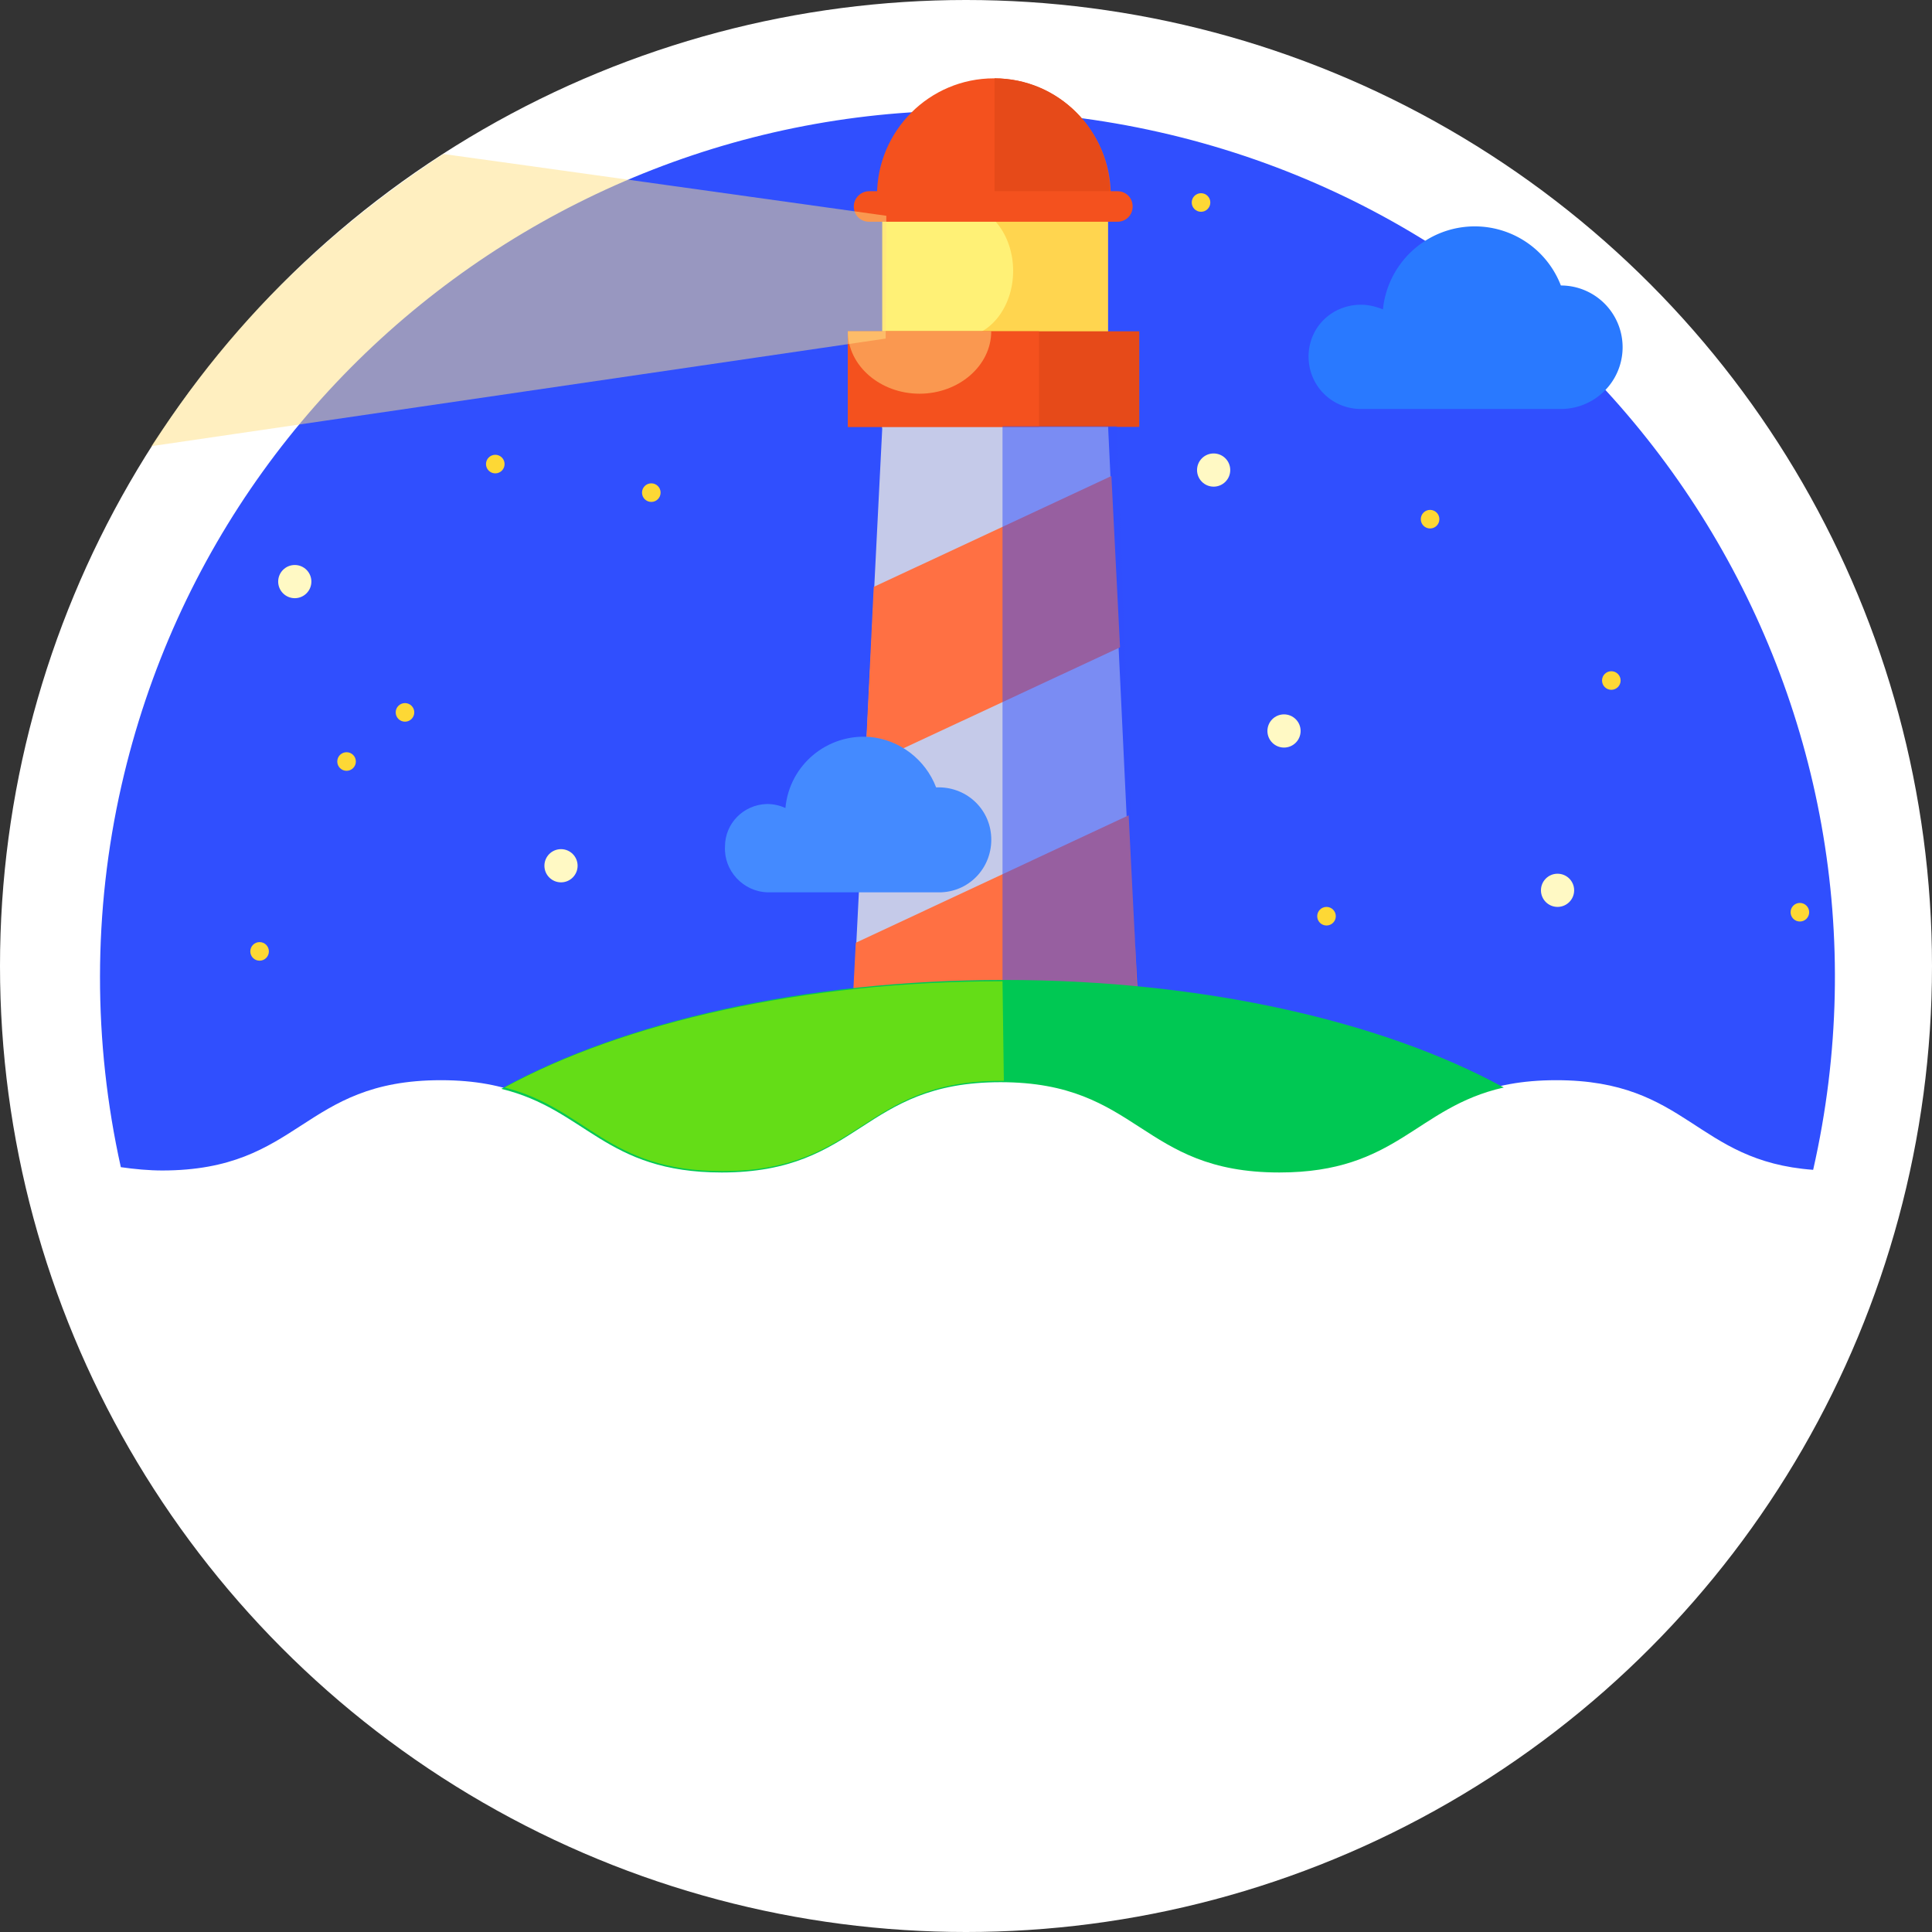 <svg id="Layer_1" xmlns="http://www.w3.org/2000/svg" viewBox="0 0 291 291"><rect x="0" y="0" width="291" height="291" fill="#333333" stroke="none"/><style>.st0{fill:#fff}.st1{fill:#304ffe}.st2{fill:#2979ff}.st3{fill:#ffd54f}.st4{fill:#fff176}.st5{fill:#f4511e}.st6{fill:#e64a19}.st7{fill:#c5cae9}.st8{fill:none}.st9{fill:#ff7043}.st10{opacity:.5;fill:#ffe082;enable-background:new}.st11{fill:#448aff}.st12{fill:#fdd835}.st13{fill:#fff9c4}.st14{opacity:.5;fill:#304ffe;enable-background:new}.st15{fill:#00c853}.st16{fill:#64dd17}</style><title>icon_lighthouse_256px</title><g id="Layer_2_1_"><g id="Layer_1-2"><circle id="_Path_" class="st0" cx="145.5" cy="145.5" r="145.5"/><path id="path9" class="st1" d="M24.4 176.3c21 0 21-13.6 42-13.6s21 13.6 42 13.6 21-13.6 42-13.6 21 13.6 42 13.6 21-13.6 42-13.6c19.9 0 20.9 12.2 38.7 13.5 16-70.4-28.1-140.4-98.5-156.3S34.3 48 18.3 118.3c-4.3 18.9-4.3 38.6-.1 57.5 2.1.3 4.2.5 6.3.5h-.1z"/><path id="rect15" class="st3" d="M132.9 33h34v31.5h-34z"/><path id="rect17" class="st4" d="M132.9 33h12v31.5h-12z"/><ellipse id="ellipse19" class="st4" cx="144.6" cy="40.8" rx="8" ry="10"/><path id="path21" class="st5" d="M132.1 29.4c0-9.7 7.9-17.6 17.6-17.6 9.7 0 17.6 7.9 17.6 17.6"/><path id="path23" class="st6" d="M149.8 11.8c9.6 0 17.4 7.8 17.4 17.5v.1h-17.4V11.8z"/><path id="rect25" class="st5" d="M130.9 28.8h37.4c1.3 0 2.3 1 2.3 2.3 0 1.3-1 2.3-2.3 2.3h-37.4c-1.3 0-2.3-1-2.3-2.3 0-1.3 1.1-2.3 2.3-2.3z"/><path id="polygon27" class="st7" d="M128 161.5l4.9-97.3h34l4.4 92.5z"/><path id="line29" class="st8" d="M167.4 71.7l1.3 25.8"/><path id="polygon31" class="st9" d="M131.6 88.4l-1.3 27 38.4-17.9-1.3-25.8z"/><path id="line33" class="st8" d="M170 122.8l1.3 25.8"/><path id="polygon35" class="st9" d="M128.9 142l-1.4 27 43.8-20.4-1.3-25.8z"/><path id="rect39" class="st6" d="M127.7 49.9h43.9v14.4h-43.9z"/><path id="rect41" class="st5" d="M127.7 49.9h28.8v14.4h-28.8z"/><path id="path43" class="st10" d="M149.3 49.9c0 5.2-4.9 9.4-10.8 9.4s-10.8-4.2-10.8-9.4"/><g id="layer1"><path id="path71" class="st2" d="M205 45.9c1.2 0 2.3.3 3.3.7a13.9 13.9 0 0 1 26.8-3.6 9.3 9.3 0 1 1 0 18.6H205c-4.4 0-7.9-3.5-7.9-7.9s3.5-7.8 7.9-7.8z"/><path id="path77" class="st11" d="M115.5 121.1c1 0 1.9.2 2.8.6.6-6.5 6.3-11.2 12.7-10.7 4.5.4 8.4 3.4 10 7.6 4.4-.2 8.1 3.1 8.3 7.5.2 4.4-3.1 8.1-7.5 8.3h-26.2c-3.7-.1-6.6-3.3-6.4-6.9 0-3.5 2.8-6.3 6.3-6.4z"/></g><g id="layer2"><circle id="circle45" class="st12" cx="180.9" cy="30.5" r="1.4"/><circle id="circle47" class="st13" cx="193.4" cy="110.1" r="2.5"/><circle id="circle49" class="st13" cx="44.4" cy="87.6" r="2.5"/><circle id="circle51" class="st13" cx="84.5" cy="130.4" r="2.5"/><circle id="circle53" class="st13" cx="182.8" cy="70.8" r="2.5"/><circle id="circle55" class="st13" cx="234.6" cy="134.1" r="2.5"/><circle id="circle57" class="st12" cx="39.1" cy="143.3" r="1.4"/><circle id="circle59" class="st12" cx="52.2" cy="114.7" r="1.4"/><circle id="circle61" class="st12" cx="61" cy="107.3" r="1.4"/><circle id="circle63" class="st12" cx="98.1" cy="74.2" r="1.4"/><circle id="circle65" class="st12" cx="215.4" cy="78.2" r="1.4"/><circle id="circle67" class="st12" cx="271.1" cy="137.4" r="1.4"/><circle id="circle69" class="st12" cx="74.6" cy="69.9" r="1.4"/><circle id="circle73" class="st12" cx="199.8" cy="138" r="1.4"/><circle id="circle75" class="st12" cx="242.7" cy="102.5" r="1.4"/></g><g id="layer3"><path id="path11" class="st10" d="M133.5 32.5S67 23.2 66.8 23.2c-26 17-38 35-44 44L133.4 51l.1-18.5z"/></g><g id="layer6"><path id="polygon37" class="st14" d="M168.2 64.2H151v88.1l20.7 9.2z"/></g><g id="layer5"><path id="path79" class="st15" d="M108.7 176.6c21 0 21-13.6 42-13.6s21 13.6 42 13.6c17.8 0 20.5-9.8 33.8-12.8-18.1-9.9-45.1-16.2-75.3-16.2S93.6 154 75.5 164c12.8 3.1 15.6 12.6 33.2 12.6z"/><path id="path81" class="st16" d="M108.8 176.4c21 0 21-13.6 42-13.6h.4l-.2-15c-30 0-57 6.2-75 16 12.5 3.2 15.4 12.6 32.8 12.6z"/></g></g></g></svg>